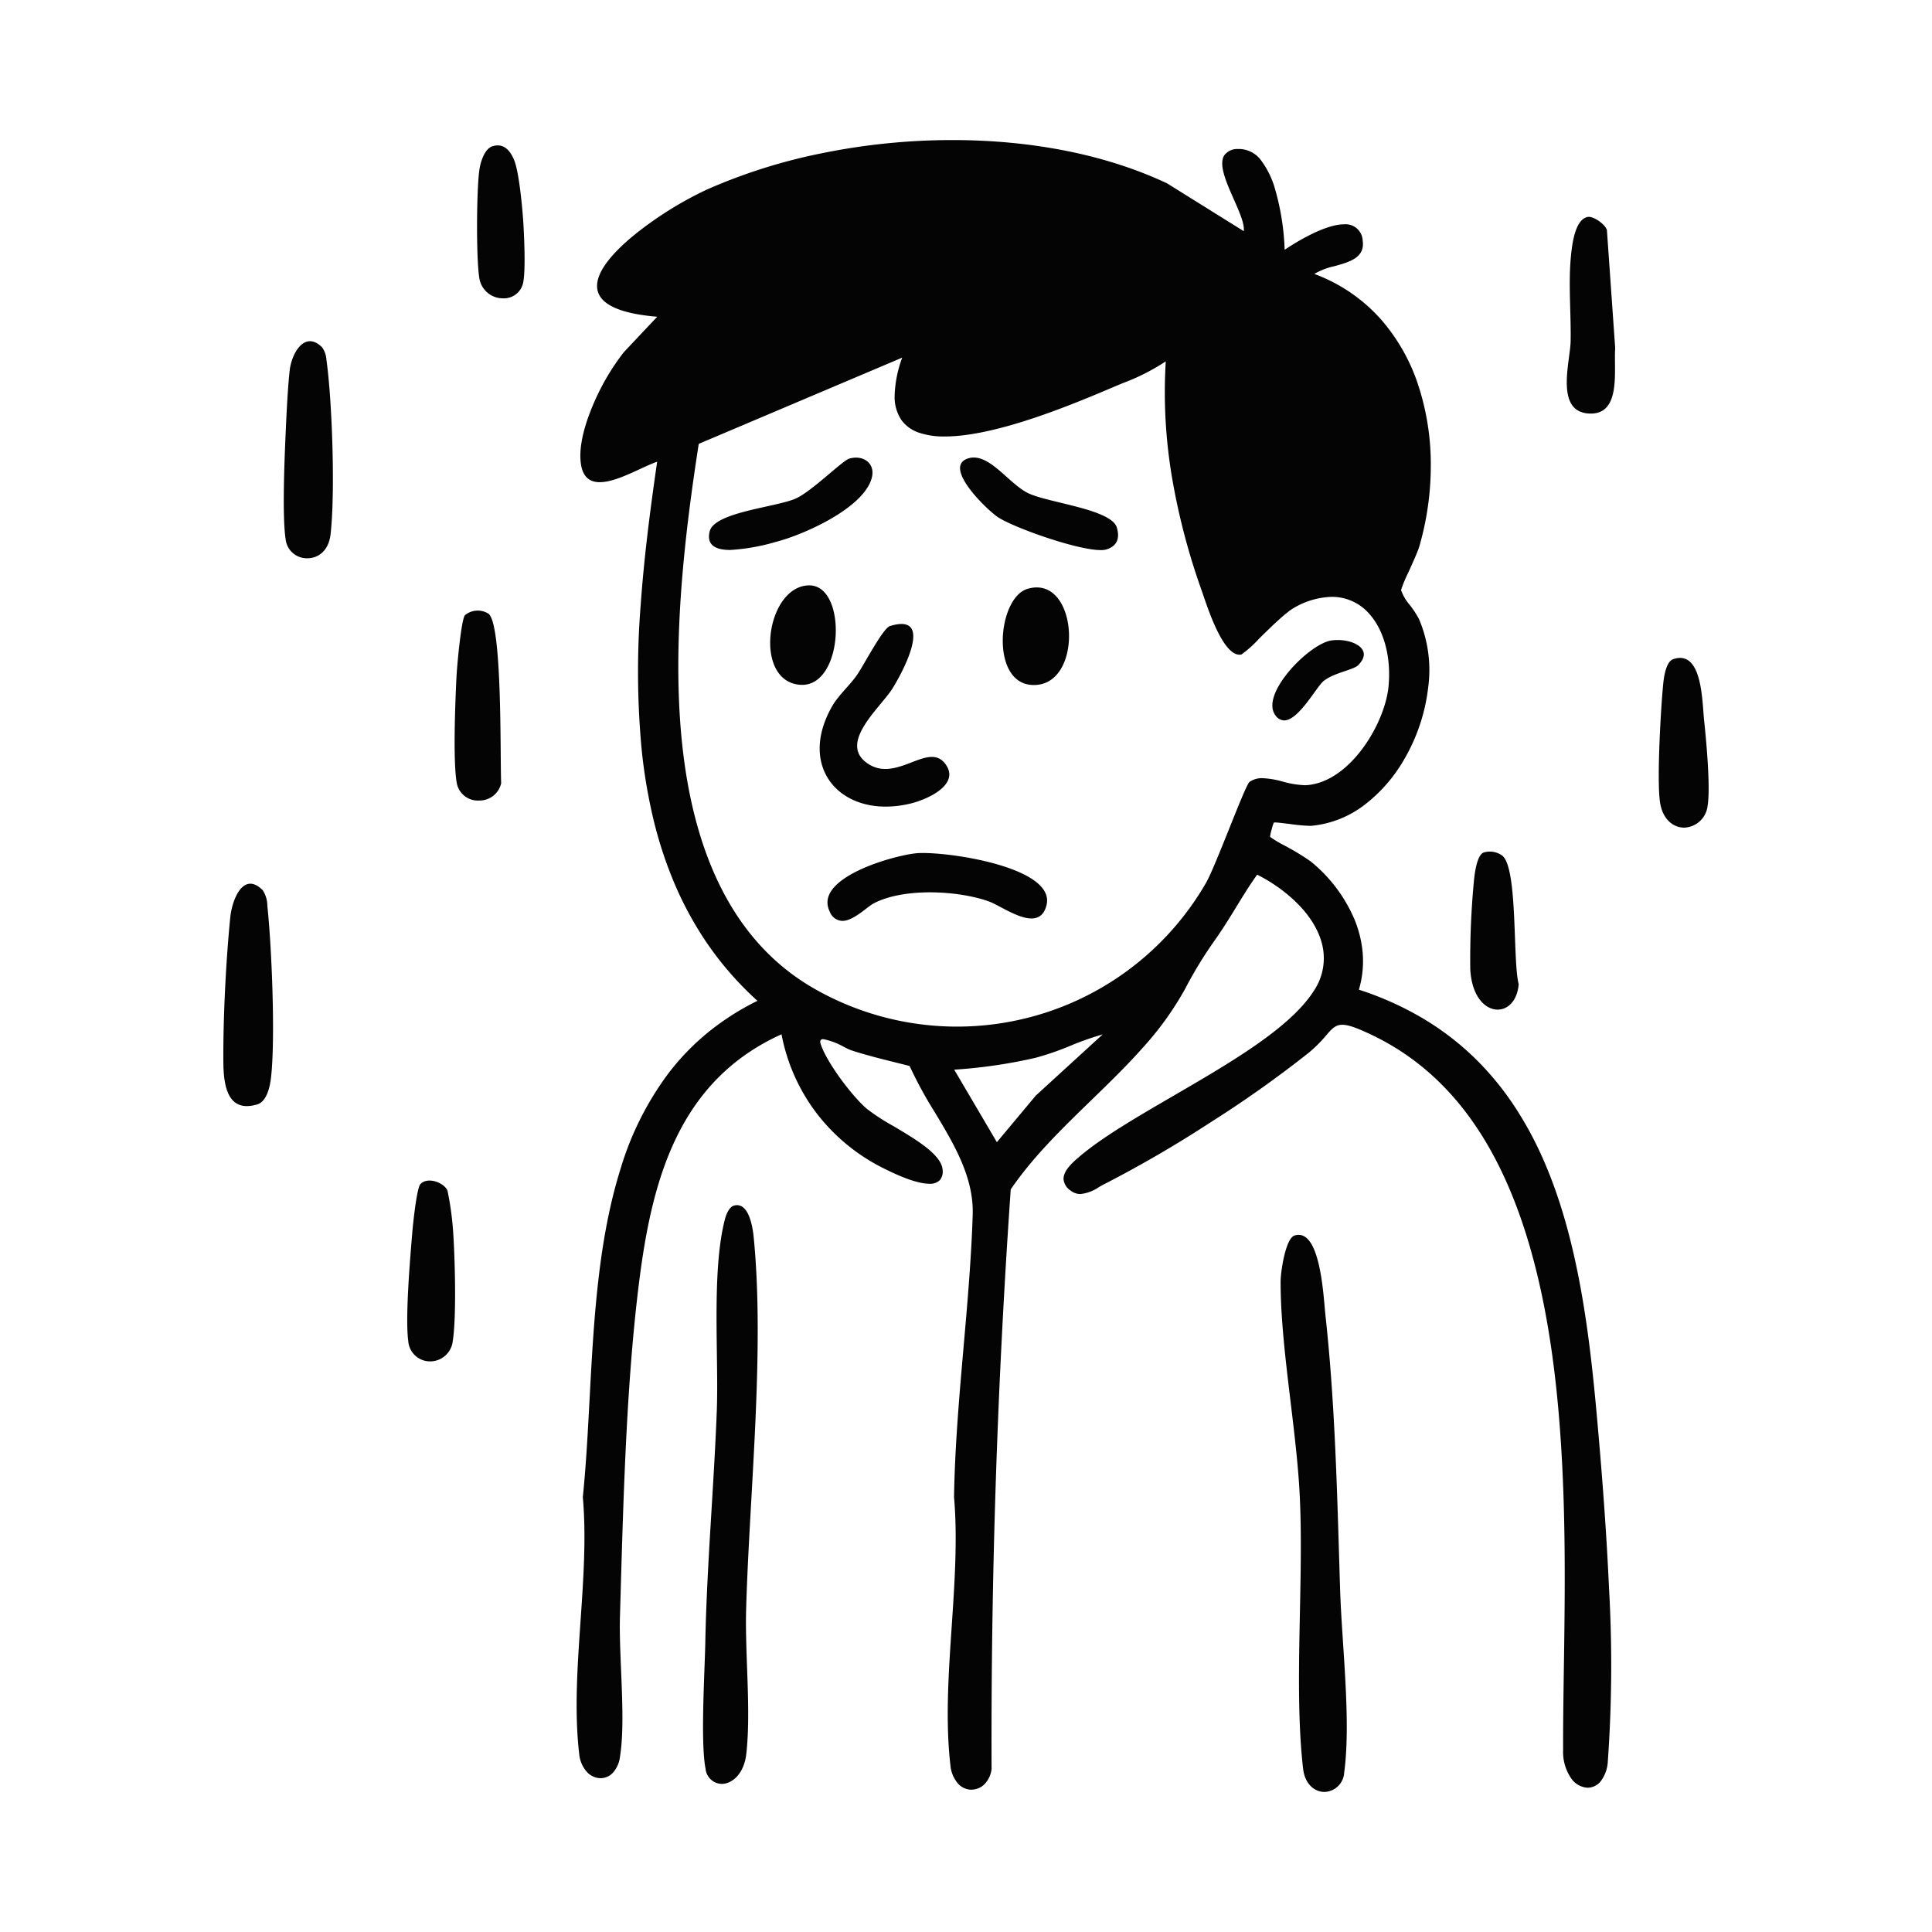 <svg xmlns="http://www.w3.org/2000/svg" xmlns:xlink="http://www.w3.org/1999/xlink" width="350" height="350" viewBox="0 0 350 350">
  <defs>
    <clipPath id="clip-Tavola_da_disegno_9">
      <rect width="350" height="350"/>
    </clipPath>
  </defs>
  <g id="Tavola_da_disegno_9" data-name="Tavola da disegno – 9" clip-path="url(#clip-Tavola_da_disegno_9)">
    <path id="Unione_9" data-name="Unione 9" d="M195.609,295.059c-1.721-14.752.191-34.269-.633-49.885-.646-12.244-3.448-26.506-3.446-38.368,0-1.681.874-7.826,2.519-8.349,4.729-1.505,5.249,11.187,5.6,14.415,1.814,16.52,2.14,33.261,2.667,49.871.306,9.663,2.007,23.641.733,33.012a3.7,3.7,0,0,1-3.571,3.5C197.732,299.252,195.941,297.9,195.609,295.059Zm-60.074,3.793a3.338,3.338,0,0,1-2.424-1.087,5.815,5.815,0,0,1-1.4-3.374c-.922-7.947-.333-16.686.237-25.137v0c.528-7.829,1.074-15.924.424-23.4.137-9.011.948-18.29,1.732-27.263v-.012c.688-7.868,1.4-16,1.648-23.9.213-6.768-3.384-12.759-6.864-18.554a74.919,74.919,0,0,1-4.565-8.381c-.943-.244-1.9-.483-2.751-.694-2.584-.644-5.253-1.309-7.851-2.159a12.966,12.966,0,0,1-1.206-.554l-.033-.016a12.482,12.482,0,0,0-3.795-1.442.556.556,0,0,0-.472.175.72.72,0,0,0-.02.631c.941,3.152,5.594,9.431,8.382,11.818a38.325,38.325,0,0,0,4.761,3.1l.014.008c4.122,2.441,8.794,5.206,8.952,7.979a2.4,2.4,0,0,1-.518,1.843,2.513,2.513,0,0,1-1.9.642c-2.63,0-6.714-2.023-8.056-2.688a34.776,34.776,0,0,1-12.252-9.951A34.112,34.112,0,0,1,101.117,162c-18.767,8.472-23.492,26.58-25.8,44.887-2.221,17.608-2.8,37.651-3.32,55.335l0,.158-.022.759c-.041,1.416-.084,2.857-.125,4.262-.087,2.879.053,6.234.2,9.787.238,5.681.484,11.556-.214,15.8a5.134,5.134,0,0,1-1.324,2.846,3.048,3.048,0,0,1-2.177.928,3.419,3.419,0,0,1-2.462-1.121,5.615,5.615,0,0,1-1.408-3.275c-.895-7.6-.318-15.954.24-24.037v-.008c.519-7.519,1.056-15.292.416-22.474.575-5.607.887-11.459,1.218-17.655.752-14.093,1.529-28.665,5.537-41.555A55.425,55.425,0,0,1,80.7,168.978a44.277,44.277,0,0,1,6.974-7.217,47.1,47.1,0,0,1,9.08-5.824,59.107,59.107,0,0,1-8.731-9.865,62.219,62.219,0,0,1-6.171-11.094,74.444,74.444,0,0,1-3.968-12.043,96.4,96.4,0,0,1-2.122-12.712,152.048,152.048,0,0,1-.136-26.313c.651-9.076,1.862-18.051,2.961-25.634-.87.29-1.948.788-3.091,1.315l-.016.007c-2.416,1.116-5.154,2.381-7.287,2.381-2.2,0-3.342-1.35-3.5-4.129-.2-3.379,1.212-7.423,2.429-10.22a41.881,41.881,0,0,1,5.437-9.213l6.04-6.41c-6.73-.556-10.379-2.224-10.845-4.957C67.2,23.8,71.229,19.78,74.708,16.975a65.489,65.489,0,0,1,12.849-7.99,100.456,100.456,0,0,1,21.205-6.663A118.14,118.14,0,0,1,132.068,0c14.571,0,28.026,2.714,38.909,7.85l13.88,8.657c.162-1.336-.8-3.5-1.809-5.792-1.36-3.073-2.765-6.25-1.738-7.928a2.921,2.921,0,0,1,2.546-1.162c.087,0,.171-.007.251-.007A5.015,5.015,0,0,1,188.081,3.8a15.956,15.956,0,0,1,2.471,5.163,45.21,45.21,0,0,1,1.712,10.912c2.077-1.387,7.288-4.612,10.777-4.612a3.087,3.087,0,0,1,3.359,2.968c.449,3.081-2.392,3.865-5.138,4.623a11.976,11.976,0,0,0-3.622,1.4,30.025,30.025,0,0,1,12.065,8.227,34.265,34.265,0,0,1,6.874,12.274,46,46,0,0,1,2.159,14.365,52.483,52.483,0,0,1-2.08,14.5c-.262.9-1.15,2.861-1.933,4.591l0,.008a24.967,24.967,0,0,0-1.377,3.3,8.384,8.384,0,0,0,1.62,2.744l.005.008a18,18,0,0,1,1.628,2.5,23.659,23.659,0,0,1,1.656,12.469,33.456,33.456,0,0,1-4.274,12.842,27.843,27.843,0,0,1-7.129,8.262,18.706,18.706,0,0,1-9.628,3.875c-.12.011-.263.016-.426.016a31.859,31.859,0,0,1-3.4-.308l-.262-.033-.2-.026-.015,0-.033,0c-1.025-.13-1.911-.243-2.338-.243-.146,0-.229.013-.257.039a9.156,9.156,0,0,0-.4,1.28,6.574,6.574,0,0,0-.271,1.294,20.991,20.991,0,0,0,2.569,1.539,45.78,45.78,0,0,1,4.785,2.9,27.287,27.287,0,0,1,7.878,10.372,20.425,20.425,0,0,1,1.547,6.267,18.2,18.2,0,0,1-.689,6.6,57.536,57.536,0,0,1,11.576,5.192,50.431,50.431,0,0,1,9.21,7.008,52.866,52.866,0,0,1,7.141,8.541,64.264,64.264,0,0,1,5.371,9.788c6.147,13.835,8.316,30.254,9.742,45.936,1.11,12.2,1.85,22.607,2.263,31.8a246.222,246.222,0,0,1-.209,31.546,6.462,6.462,0,0,1-1.285,3.591,3.076,3.076,0,0,1-2.361,1.171,3.857,3.857,0,0,1-3.023-1.743,8.452,8.452,0,0,1-1.428-5.077c-.019-4.5.054-9.44.132-14.666v-.019c.292-19.7.655-44.219-3.594-65.828-4.991-25.382-15.216-41.433-31.261-49.071-2.736-1.3-4.216-1.81-5.278-1.81-1.26,0-1.9.732-2.949,1.946a24.118,24.118,0,0,1-3.146,3.13,207.4,207.4,0,0,1-17.9,12.678,215.009,215.009,0,0,1-18.958,11.031c-.375.186-.758.4-1.128.614a7.321,7.321,0,0,1-3.355,1.264,2.828,2.828,0,0,1-1.728-.59,2.791,2.791,0,0,1-1.338-2.1c-.05-1.633,1.859-3.233,3.123-4.292,4.091-3.43,10.234-7,16.739-10.785,10.422-6.06,21.2-12.326,25.465-19.021a10.55,10.55,0,0,0,1.43-8.782c-1.527-5.52-7.036-9.967-11.682-12.286-1.355,1.885-2.586,3.893-3.775,5.836l-.024.038,0,0-.019.032,0,0c-.966,1.577-1.965,3.208-3.026,4.766l-.227.333-.463.679a74.888,74.888,0,0,0-5.493,8.962,56.456,56.456,0,0,1-7.666,10.675c-2.936,3.311-6.214,6.49-9.383,9.566l-.018.018c-5.174,5.019-10.524,10.208-14.548,16.11-2.43,34.919-3.6,70.237-3.471,104.974a4.667,4.667,0,0,1-1.306,2.8,3.333,3.333,0,0,1-2.316.967Zm17.948-134.788a50.7,50.7,0,0,1-6.405,2.208,92.315,92.315,0,0,1-14.674,2.135l7.726,13.136,7.046-8.436L159.3,162.017A53.259,53.259,0,0,0,153.484,164.064ZM86.122,55.037c-2.394,15.417-4.907,35.464-3.068,53.786,2.192,21.839,10.191,36.905,23.777,44.78A52.078,52.078,0,0,0,178,134.6c.872-1.507,2.574-5.754,4.221-9.862l.009-.023c1.682-4.2,3.27-8.161,3.687-8.452a3.965,3.965,0,0,1,2.352-.663,15.857,15.857,0,0,1,3.635.617l.084.02a16.868,16.868,0,0,0,3.872.637,6.662,6.662,0,0,0,.692-.035c7.766-.819,13.886-11.265,14.526-17.816.516-5.285-.8-10.23-3.511-13.226a8.951,8.951,0,0,0-6.787-3.044,14.255,14.255,0,0,0-6.713,1.927c-1.515.819-4.22,3.469-6.393,5.6l-.007.007-.006.006a20.483,20.483,0,0,1-3.238,2.909,1.679,1.679,0,0,1-.321.031c-2.9,0-5.467-7.513-6.561-10.721-.105-.311-.2-.585-.275-.8a121.632,121.632,0,0,1-5.389-20.479,92.334,92.334,0,0,1-1.151-21.14,38.529,38.529,0,0,1-7.675,3.9l-.1.04-.024.01c-.317.132-.643.269-.964.4l-.816.345-.056.024C154.291,47.7,140.125,53.7,130.694,53.7a14.036,14.036,0,0,1-4.669-.685,6.447,6.447,0,0,1-3.188-2.292,7.515,7.515,0,0,1-1.229-4.418,21.6,21.6,0,0,1,1.373-6.889Zm1.231,240c-.934-4.755-.153-17.327-.042-22.916.274-13.81,1.534-27.843,2.073-41.708.394-10.141-.985-25.376,1.476-34.9.214-.831.76-2.223,1.612-2.47,2.7-.781,3.42,3.862,3.6,5.689,2.037,20.613-.764,46.393-1.363,67.324-.237,8.282.914,18.361.027,26.3-.4,3.615-2.566,5.442-4.465,5.442A3.026,3.026,0,0,1,87.353,295.034ZM33.5,217.616c-.573-4.35.315-14.753.713-19.561.134-1.623.807-8.215,1.5-8.935,1.291-1.337,4.185-.315,4.887,1.177a55.062,55.062,0,0,1,1,7.085c.35,4.761.657,15.741-.036,20.16a4.125,4.125,0,0,1-4.091,3.713A3.958,3.958,0,0,1,33.5,217.616ZM0,167.024c-.058-7.816.465-18.406,1.256-26.222.318-3.155,2.338-8.455,5.882-4.9a5.285,5.285,0,0,1,.834,2.855c.789,7.352,1.468,23.894.672,31-.185,1.656-.749,4.41-2.488,4.935a6.627,6.627,0,0,1-1.9.315C.521,175.008.031,170.592,0,167.024ZM225.89,150.2a150.592,150.592,0,0,1,.677-16.138c.128-1.26.541-4.569,1.756-4.994a3.818,3.818,0,0,1,3.341.547c2.89,2.217,1.875,19.091,3,23.3-.251,3.027-1.965,4.615-3.813,4.615C228.6,157.53,226.148,155.177,225.89,150.2ZM109.862,139.787c-3.065-6.1,11.486-10.179,15.673-10.583,4.772-.461,25.38,2.372,23.584,9.424-1.355,5.318-7.821.228-10.482-.715-5.636-2-15.456-2.474-20.836.382-1.236.656-3.637,3.16-5.671,3.16A2.511,2.511,0,0,1,109.862,139.787Zm150.385-19.938c-.568-4.121.154-16.98.613-21.492.125-1.219.527-3.878,1.772-4.307,5.3-1.824,5.248,7.541,5.619,11.046.39,3.674,1.179,12.155.639,15.448a4.428,4.428,0,0,1-4.244,4.017C262.68,124.562,260.692,123.074,260.247,119.849ZM110.321,102.514c1.127-1.957,3.2-3.77,4.478-5.619,1.249-1.81,4.679-8.458,5.961-8.852,8.143-2.509,2.343,8.283.487,11.268-2.205,3.547-10.237,10.143-4.26,13.8,2.488,1.523,5.07.626,7.416-.27,2.492-.952,4.718-1.9,6.282.042,3.034,3.779-3.036,6.53-6.1,7.288a19.163,19.163,0,0,1-4.591.582C110.355,120.754,104.559,112.522,110.321,102.514ZM42.294,116.525c-.728-3.908-.277-15.062-.045-19.545.1-1.838.857-10.243,1.534-10.922a3.65,3.65,0,0,1,4.278-.236c2.522,2.126,2.05,26.1,2.269,30.7a4.024,4.024,0,0,1-4.064,3.129A3.868,3.868,0,0,1,42.294,116.525Zm148.241-12.4c-2.683-3.839,6.16-12.862,10.173-13.469,3.477-.526,7.977,1.442,4.834,4.512-.833.814-4.439,1.365-6.233,2.843-1.3,1.067-4.506,7.125-7.138,7.125A1.991,1.991,0,0,1,190.536,104.121ZM145.66,81.308c9.063-2.717,10.312,16.519,1.81,17.382a6.522,6.522,0,0,1-.655.034C138.839,98.725,140.191,82.948,145.66,81.308ZM104.536,98.686c-8.58-.561-6.282-17.664,1.416-18.012,3.579-.162,5.214,4.423,4.975,9.009-.236,4.507-2.281,9.014-6.071,9.014C104.751,98.7,104.644,98.693,104.536,98.686ZM11.353,72.745c-.769-4.018-.248-15.555-.042-20.223.14-3.165.364-7.705.7-10.749.357-3.232,2.769-7.347,5.891-4.214a4.335,4.335,0,0,1,.77,2.231c1.057,7.544,1.608,24.215.748,31.634-.353,3.051-2.289,4.337-4.183,4.337A3.865,3.865,0,0,1,11.353,72.745Zm128.892-4.477c-1.912-1.3-9.98-9.023-5.394-10.574,3.777-1.278,7.4,4.594,11,6.3,3.678,1.746,15.035,2.873,16.015,6.21.569,1.938.045,3.353-1.876,3.956a3.588,3.588,0,0,1-1.041.123C154.623,74.288,143.006,70.148,140.245,68.268ZM88.107,70.88c.872-3.51,12.111-4.365,15.623-5.955,2.9-1.315,8.406-6.838,9.646-7.207,2.509-.746,4.751.811,4.107,3.413-1.363,5.51-12.332,10.364-17.343,11.651a37,37,0,0,1-8.317,1.476C89.33,74.259,87.459,73.487,88.107,70.88ZM247.744,49.549c-6.672,0-3.737-9.39-3.671-13.138.087-5-.435-10.534.06-15.433.2-2.017.715-6.612,3.039-7.05,1.025-.193,3.174,1.345,3.472,2.372l1.5,21.4c-.291,3.889,1.129,11.848-4.4,11.848ZM46.354,24.889c-.561-3.6-.495-15.752.019-19.431.2-1.436.918-3.915,2.427-4.352,2.06-.6,3.216.868,3.909,2.6.9,2.238,1.521,9.116,1.667,11.8.13,2.4.424,8.684-.136,10.629a3.56,3.56,0,0,1-3.568,2.537A4.316,4.316,0,0,1,46.354,24.889Z" transform="translate(40.463 25.373)" fill="#040404" stroke="rgba(0,0,0,0)" stroke-miterlimit="10" stroke-width="1"/>
  </g>
</svg>
